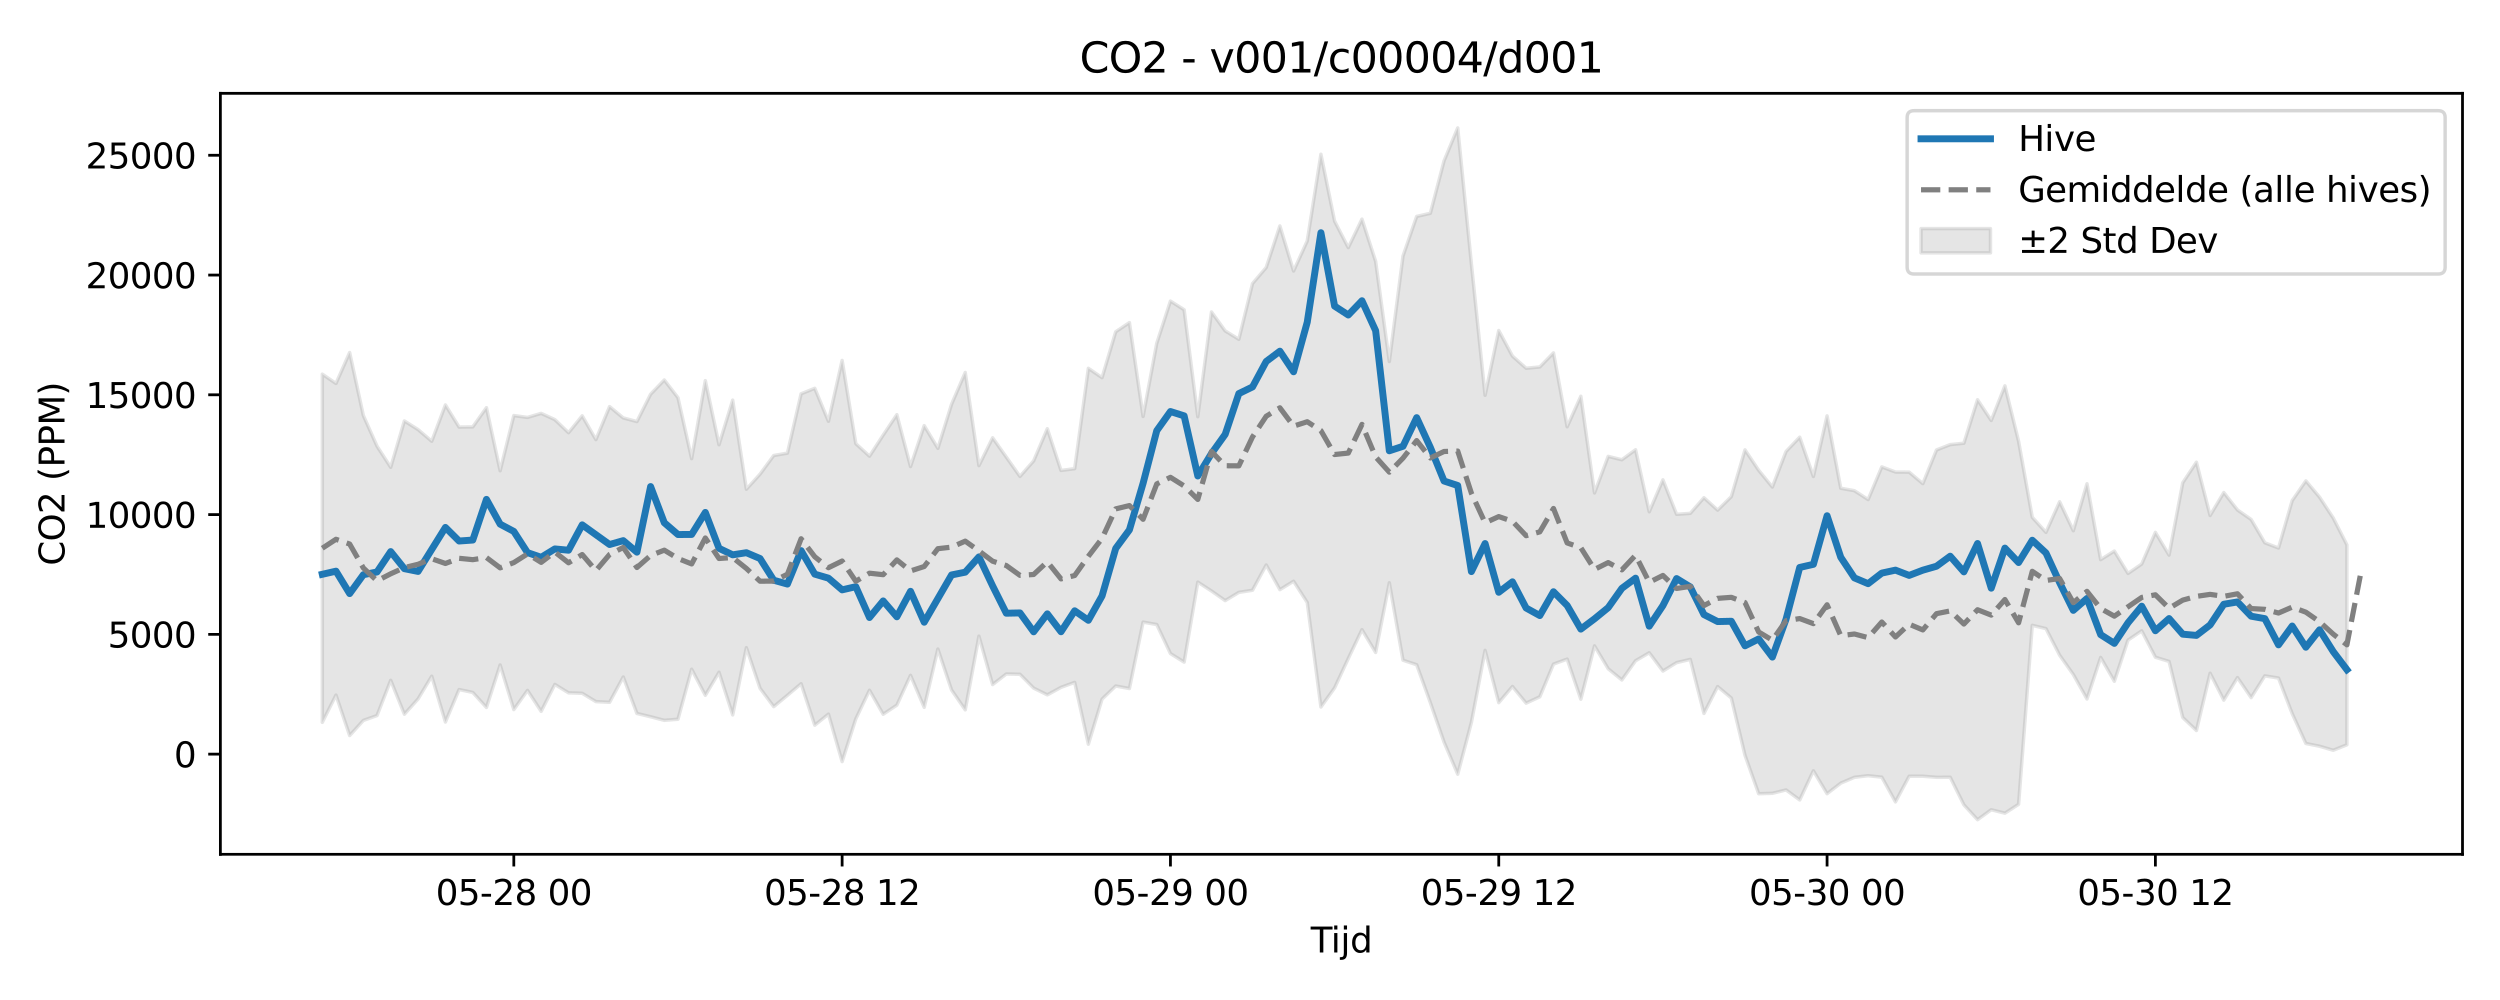 <?xml version="1.0" encoding="utf-8" standalone="no"?>
<!DOCTYPE svg PUBLIC "-//W3C//DTD SVG 1.1//EN"
  "http://www.w3.org/Graphics/SVG/1.1/DTD/svg11.dtd">
<svg xmlns:xlink="http://www.w3.org/1999/xlink" width="720pt" height="288pt" viewBox="0 0 720 288" xmlns="http://www.w3.org/2000/svg" version="1.1">
 <defs>
  <style type="text/css">*{stroke-linejoin: round; stroke-linecap: butt}</style>
 </defs>
 <g id="figure_1">
  <g id="patch_1">
   <path d="M 0 288 
L 720 288 
L 720 0 
L 0 0 
z
" style="fill: #ffffff"/>
  </g>
  <g id="axes_1">
   <g id="patch_2">
    <path d="M 63.47 246.04 
L 709.2 246.04 
L 709.2 26.88 
L 63.47 26.88 
z
" style="fill: #ffffff"/>
   </g>
   <g id="FillBetweenPolyCollection_1">
    <defs>
     <path id="m05fc5b71f2" d="M 92.821 -180.247 
L 92.821 -79.961 
L 96.761 -87.814 
L 100.701 -76.16 
L 104.641 -80.512 
L 108.58 -81.92 
L 112.52 -92.075 
L 116.46 -82.303 
L 120.4 -86.691 
L 124.34 -93.255 
L 128.279 -80.054 
L 132.219 -89.413 
L 136.159 -88.574 
L 140.099 -84.257 
L 144.039 -96.491 
L 147.978 -83.636 
L 151.918 -89.158 
L 155.858 -83.122 
L 159.798 -90.887 
L 163.737 -88.459 
L 167.677 -88.336 
L 171.617 -85.933 
L 175.557 -85.735 
L 179.497 -93.025 
L 183.436 -82.522 
L 187.376 -81.572 
L 191.316 -80.542 
L 195.256 -80.86 
L 199.195 -95.266 
L 203.135 -87.75 
L 207.075 -94.392 
L 211.015 -82.097 
L 214.955 -101.468 
L 218.894 -89.774 
L 222.834 -84.482 
L 226.774 -87.746 
L 230.714 -91.086 
L 234.653 -79.145 
L 238.593 -82.337 
L 242.533 -68.655 
L 246.473 -80.962 
L 250.413 -89.22 
L 254.352 -82.293 
L 258.292 -84.921 
L 262.232 -93.505 
L 266.172 -84.273 
L 270.111 -101.074 
L 274.051 -89.276 
L 277.991 -83.564 
L 281.931 -104.78 
L 285.871 -90.838 
L 289.81 -93.892 
L 293.75 -93.806 
L 297.69 -89.826 
L 301.63 -87.878 
L 305.57 -90.039 
L 309.509 -91.478 
L 313.449 -73.668 
L 317.389 -86.646 
L 321.329 -90.429 
L 325.268 -89.703 
L 329.208 -108.83 
L 333.148 -108.127 
L 337.088 -99.779 
L 341.028 -97.308 
L 344.967 -120.349 
L 348.907 -117.797 
L 352.847 -115.026 
L 356.787 -117.391 
L 360.726 -118.006 
L 364.666 -125.286 
L 368.606 -118.177 
L 372.546 -120.606 
L 376.486 -114.481 
L 380.425 -84.374 
L 384.365 -89.886 
L 388.305 -98.35 
L 392.245 -106.651 
L 396.184 -100.09 
L 400.124 -120.166 
L 404.064 -97.854 
L 408.004 -96.553 
L 411.944 -85.632 
L 415.883 -74.285 
L 419.823 -65.027 
L 423.763 -79.937 
L 427.703 -100.691 
L 431.642 -85.635 
L 435.582 -90.291 
L 439.522 -85.49 
L 443.462 -87.32 
L 447.402 -96.737 
L 451.341 -98.18 
L 455.281 -86.622 
L 459.221 -101.986 
L 463.161 -95.393 
L 467.1 -92.169 
L 471.04 -97.705 
L 474.98 -100.004 
L 478.92 -94.734 
L 482.86 -97.163 
L 486.799 -98.092 
L 490.739 -82.525 
L 494.679 -90.267 
L 498.619 -86.967 
L 502.559 -70.481 
L 506.498 -59.406 
L 510.438 -59.525 
L 514.378 -60.497 
L 518.318 -57.615 
L 522.257 -66.007 
L 526.197 -59.417 
L 530.137 -62.459 
L 534.077 -64.135 
L 538.017 -64.594 
L 541.956 -64.177 
L 545.896 -57.051 
L 549.836 -64.443 
L 553.776 -64.452 
L 557.715 -64.127 
L 561.655 -64.149 
L 565.595 -56.203 
L 569.535 -51.922 
L 573.475 -54.794 
L 577.414 -53.799 
L 581.354 -56.361 
L 585.294 -107.906 
L 589.234 -106.959 
L 593.173 -99.304 
L 597.113 -93.74 
L 601.053 -86.692 
L 604.993 -98.661 
L 608.933 -91.793 
L 612.872 -103.652 
L 616.812 -106.322 
L 620.752 -98.715 
L 624.692 -97.503 
L 628.631 -81.356 
L 632.571 -77.61 
L 636.511 -94.112 
L 640.451 -86.357 
L 644.391 -92.85 
L 648.33 -87.078 
L 652.27 -93.35 
L 656.21 -92.723 
L 660.15 -82.485 
L 664.09 -73.87 
L 668.029 -73.082 
L 671.969 -71.923 
L 675.909 -73.503 
L 675.909 -131.088 
L 675.909 -131.088 
L 671.969 -138.821 
L 668.029 -144.824 
L 664.09 -149.513 
L 660.15 -143.82 
L 656.21 -130.168 
L 652.27 -131.678 
L 648.33 -138.391 
L 644.391 -141.133 
L 640.451 -146.148 
L 636.511 -139.531 
L 632.571 -154.888 
L 628.631 -148.974 
L 624.692 -128.125 
L 620.752 -134.684 
L 616.812 -125.558 
L 612.872 -122.845 
L 608.933 -129.293 
L 604.993 -126.823 
L 601.053 -148.682 
L 597.113 -135.148 
L 593.173 -143.497 
L 589.234 -134.683 
L 585.294 -139.021 
L 581.354 -160.903 
L 577.414 -176.876 
L 573.475 -166.902 
L 569.535 -172.873 
L 565.595 -160.347 
L 561.655 -159.955 
L 557.715 -158.41 
L 553.776 -148.711 
L 549.836 -152.026 
L 545.896 -152.055 
L 541.956 -153.537 
L 538.017 -144.127 
L 534.077 -146.681 
L 530.137 -147.389 
L 526.197 -168.235 
L 522.257 -150.776 
L 518.318 -162.093 
L 514.378 -157.973 
L 510.438 -147.731 
L 506.498 -152.562 
L 502.559 -158.439 
L 498.619 -144.974 
L 494.679 -141.083 
L 490.739 -144.662 
L 486.799 -140.156 
L 482.86 -139.879 
L 478.92 -149.811 
L 474.98 -140.603 
L 471.04 -158.47 
L 467.1 -155.591 
L 463.161 -156.562 
L 459.221 -146.027 
L 455.281 -173.881 
L 451.341 -165.091 
L 447.402 -186.372 
L 443.462 -182.324 
L 439.522 -181.946 
L 435.582 -185.448 
L 431.642 -192.817 
L 427.703 -174.161 
L 423.763 -211.994 
L 419.823 -251.158 
L 415.883 -241.659 
L 411.944 -226.576 
L 408.004 -225.674 
L 404.064 -214.27 
L 400.124 -183.875 
L 396.184 -212.72 
L 392.245 -224.896 
L 388.305 -216.681 
L 384.365 -224.309 
L 380.425 -243.581 
L 376.486 -218.604 
L 372.546 -209.944 
L 368.606 -222.93 
L 364.666 -210.961 
L 360.726 -206.342 
L 356.787 -190.277 
L 352.847 -192.708 
L 348.907 -198.16 
L 344.967 -167.988 
L 341.028 -198.791 
L 337.088 -201.286 
L 333.148 -189.135 
L 329.208 -168.059 
L 325.268 -195.089 
L 321.329 -192.456 
L 317.389 -179.232 
L 313.449 -181.929 
L 309.509 -153.019 
L 305.57 -152.514 
L 301.63 -164.525 
L 297.69 -155.266 
L 293.75 -150.782 
L 289.81 -156.369 
L 285.871 -161.914 
L 281.931 -153.906 
L 277.991 -180.736 
L 274.051 -171.581 
L 270.111 -158.885 
L 266.172 -165.414 
L 262.232 -153.637 
L 258.292 -168.578 
L 254.352 -162.686 
L 250.413 -156.619 
L 246.473 -160.232 
L 242.533 -184.198 
L 238.593 -166.667 
L 234.653 -176.168 
L 230.714 -174.583 
L 226.774 -157.499 
L 222.834 -156.815 
L 218.894 -151.448 
L 214.955 -147.101 
L 211.015 -172.763 
L 207.075 -159.914 
L 203.135 -178.372 
L 199.195 -155.908 
L 195.256 -173.463 
L 191.316 -178.563 
L 187.376 -174.466 
L 183.436 -166.594 
L 179.497 -167.642 
L 175.557 -170.896 
L 171.617 -161.393 
L 167.677 -168.244 
L 163.737 -163.375 
L 159.798 -167.155 
L 155.858 -168.951 
L 151.918 -167.784 
L 147.978 -168.322 
L 144.039 -152.422 
L 140.099 -170.592 
L 136.159 -165.057 
L 132.219 -165.006 
L 128.279 -171.385 
L 124.34 -160.921 
L 120.4 -164.283 
L 116.46 -166.768 
L 112.52 -153.421 
L 108.58 -159.505 
L 104.641 -168.348 
L 100.701 -186.48 
L 96.761 -177.559 
L 92.821 -180.247 
z
" style="stroke: #808080; stroke-opacity: 0.2"/>
    </defs>
    <g clip-path="url(#p536aca2bc8)">
     <use xlink:href="#m05fc5b71f2" x="0" y="288" style="fill: #808080; fill-opacity: 0.2; stroke: #808080; stroke-opacity: 0.2"/>
    </g>
   </g>
   <g id="matplotlib.axis_1">
    <g id="xtick_1">
     <g id="line2d_1">
      <defs>
       <path id="mea1b33263c" d="M 0 0 
L 0 3.5 
" style="stroke: #000000; stroke-width: 0.8"/>
      </defs>
      <g>
       <use xlink:href="#mea1b33263c" x="147.978" y="246.04" style="stroke: #000000; stroke-width: 0.8"/>
      </g>
     </g>
     <g id="text_1">
      <!-- 05-28 00 -->
      <g transform="translate(125.498 260.638) scale(0.1 -0.1)">
       <defs>
        <path id="DejaVuSans-30" d="M 2034 4250 
Q 1547 4250 1301 3770 
Q 1056 3291 1056 2328 
Q 1056 1369 1301 889 
Q 1547 409 2034 409 
Q 2525 409 2770 889 
Q 3016 1369 3016 2328 
Q 3016 3291 2770 3770 
Q 2525 4250 2034 4250 
z
M 2034 4750 
Q 2819 4750 3233 4129 
Q 3647 3509 3647 2328 
Q 3647 1150 3233 529 
Q 2819 -91 2034 -91 
Q 1250 -91 836 529 
Q 422 1150 422 2328 
Q 422 3509 836 4129 
Q 1250 4750 2034 4750 
z
" transform="scale(0.016)"/>
        <path id="DejaVuSans-35" d="M 691 4666 
L 3169 4666 
L 3169 4134 
L 1269 4134 
L 1269 2991 
Q 1406 3038 1543 3061 
Q 1681 3084 1819 3084 
Q 2600 3084 3056 2656 
Q 3513 2228 3513 1497 
Q 3513 744 3044 326 
Q 2575 -91 1722 -91 
Q 1428 -91 1123 -41 
Q 819 9 494 109 
L 494 744 
Q 775 591 1075 516 
Q 1375 441 1709 441 
Q 2250 441 2565 725 
Q 2881 1009 2881 1497 
Q 2881 1984 2565 2268 
Q 2250 2553 1709 2553 
Q 1456 2553 1204 2497 
Q 953 2441 691 2322 
L 691 4666 
z
" transform="scale(0.016)"/>
        <path id="DejaVuSans-2d" d="M 313 2009 
L 1997 2009 
L 1997 1497 
L 313 1497 
L 313 2009 
z
" transform="scale(0.016)"/>
        <path id="DejaVuSans-32" d="M 1228 531 
L 3431 531 
L 3431 0 
L 469 0 
L 469 531 
Q 828 903 1448 1529 
Q 2069 2156 2228 2338 
Q 2531 2678 2651 2914 
Q 2772 3150 2772 3378 
Q 2772 3750 2511 3984 
Q 2250 4219 1831 4219 
Q 1534 4219 1204 4116 
Q 875 4013 500 3803 
L 500 4441 
Q 881 4594 1212 4672 
Q 1544 4750 1819 4750 
Q 2544 4750 2975 4387 
Q 3406 4025 3406 3419 
Q 3406 3131 3298 2873 
Q 3191 2616 2906 2266 
Q 2828 2175 2409 1742 
Q 1991 1309 1228 531 
z
" transform="scale(0.016)"/>
        <path id="DejaVuSans-38" d="M 2034 2216 
Q 1584 2216 1326 1975 
Q 1069 1734 1069 1313 
Q 1069 891 1326 650 
Q 1584 409 2034 409 
Q 2484 409 2743 651 
Q 3003 894 3003 1313 
Q 3003 1734 2745 1975 
Q 2488 2216 2034 2216 
z
M 1403 2484 
Q 997 2584 770 2862 
Q 544 3141 544 3541 
Q 544 4100 942 4425 
Q 1341 4750 2034 4750 
Q 2731 4750 3128 4425 
Q 3525 4100 3525 3541 
Q 3525 3141 3298 2862 
Q 3072 2584 2669 2484 
Q 3125 2378 3379 2068 
Q 3634 1759 3634 1313 
Q 3634 634 3220 271 
Q 2806 -91 2034 -91 
Q 1263 -91 848 271 
Q 434 634 434 1313 
Q 434 1759 690 2068 
Q 947 2378 1403 2484 
z
M 1172 3481 
Q 1172 3119 1398 2916 
Q 1625 2713 2034 2713 
Q 2441 2713 2670 2916 
Q 2900 3119 2900 3481 
Q 2900 3844 2670 4047 
Q 2441 4250 2034 4250 
Q 1625 4250 1398 4047 
Q 1172 3844 1172 3481 
z
" transform="scale(0.016)"/>
        <path id="DejaVuSans-20" transform="scale(0.016)"/>
       </defs>
       <use xlink:href="#DejaVuSans-30"/>
       <use xlink:href="#DejaVuSans-35" transform="translate(63.623 0)"/>
       <use xlink:href="#DejaVuSans-2d" transform="translate(127.246 0)"/>
       <use xlink:href="#DejaVuSans-32" transform="translate(163.33 0)"/>
       <use xlink:href="#DejaVuSans-38" transform="translate(226.953 0)"/>
       <use xlink:href="#DejaVuSans-20" transform="translate(290.576 0)"/>
       <use xlink:href="#DejaVuSans-30" transform="translate(322.363 0)"/>
       <use xlink:href="#DejaVuSans-30" transform="translate(385.986 0)"/>
      </g>
     </g>
    </g>
    <g id="xtick_2">
     <g id="line2d_2">
      <g>
       <use xlink:href="#mea1b33263c" x="242.533" y="246.04" style="stroke: #000000; stroke-width: 0.8"/>
      </g>
     </g>
     <g id="text_2">
      <!-- 05-28 12 -->
      <g transform="translate(220.053 260.638) scale(0.1 -0.1)">
       <defs>
        <path id="DejaVuSans-31" d="M 794 531 
L 1825 531 
L 1825 4091 
L 703 3866 
L 703 4441 
L 1819 4666 
L 2450 4666 
L 2450 531 
L 3481 531 
L 3481 0 
L 794 0 
L 794 531 
z
" transform="scale(0.016)"/>
       </defs>
       <use xlink:href="#DejaVuSans-30"/>
       <use xlink:href="#DejaVuSans-35" transform="translate(63.623 0)"/>
       <use xlink:href="#DejaVuSans-2d" transform="translate(127.246 0)"/>
       <use xlink:href="#DejaVuSans-32" transform="translate(163.33 0)"/>
       <use xlink:href="#DejaVuSans-38" transform="translate(226.953 0)"/>
       <use xlink:href="#DejaVuSans-20" transform="translate(290.576 0)"/>
       <use xlink:href="#DejaVuSans-31" transform="translate(322.363 0)"/>
       <use xlink:href="#DejaVuSans-32" transform="translate(385.986 0)"/>
      </g>
     </g>
    </g>
    <g id="xtick_3">
     <g id="line2d_3">
      <g>
       <use xlink:href="#mea1b33263c" x="337.088" y="246.04" style="stroke: #000000; stroke-width: 0.8"/>
      </g>
     </g>
     <g id="text_3">
      <!-- 05-29 00 -->
      <g transform="translate(314.607 260.638) scale(0.1 -0.1)">
       <defs>
        <path id="DejaVuSans-39" d="M 703 97 
L 703 672 
Q 941 559 1184 500 
Q 1428 441 1663 441 
Q 2288 441 2617 861 
Q 2947 1281 2994 2138 
Q 2813 1869 2534 1725 
Q 2256 1581 1919 1581 
Q 1219 1581 811 2004 
Q 403 2428 403 3163 
Q 403 3881 828 4315 
Q 1253 4750 1959 4750 
Q 2769 4750 3195 4129 
Q 3622 3509 3622 2328 
Q 3622 1225 3098 567 
Q 2575 -91 1691 -91 
Q 1453 -91 1209 -44 
Q 966 3 703 97 
z
M 1959 2075 
Q 2384 2075 2632 2365 
Q 2881 2656 2881 3163 
Q 2881 3666 2632 3958 
Q 2384 4250 1959 4250 
Q 1534 4250 1286 3958 
Q 1038 3666 1038 3163 
Q 1038 2656 1286 2365 
Q 1534 2075 1959 2075 
z
" transform="scale(0.016)"/>
       </defs>
       <use xlink:href="#DejaVuSans-30"/>
       <use xlink:href="#DejaVuSans-35" transform="translate(63.623 0)"/>
       <use xlink:href="#DejaVuSans-2d" transform="translate(127.246 0)"/>
       <use xlink:href="#DejaVuSans-32" transform="translate(163.33 0)"/>
       <use xlink:href="#DejaVuSans-39" transform="translate(226.953 0)"/>
       <use xlink:href="#DejaVuSans-20" transform="translate(290.576 0)"/>
       <use xlink:href="#DejaVuSans-30" transform="translate(322.363 0)"/>
       <use xlink:href="#DejaVuSans-30" transform="translate(385.986 0)"/>
      </g>
     </g>
    </g>
    <g id="xtick_4">
     <g id="line2d_4">
      <g>
       <use xlink:href="#mea1b33263c" x="431.642" y="246.04" style="stroke: #000000; stroke-width: 0.8"/>
      </g>
     </g>
     <g id="text_4">
      <!-- 05-29 12 -->
      <g transform="translate(409.162 260.638) scale(0.1 -0.1)">
       <use xlink:href="#DejaVuSans-30"/>
       <use xlink:href="#DejaVuSans-35" transform="translate(63.623 0)"/>
       <use xlink:href="#DejaVuSans-2d" transform="translate(127.246 0)"/>
       <use xlink:href="#DejaVuSans-32" transform="translate(163.33 0)"/>
       <use xlink:href="#DejaVuSans-39" transform="translate(226.953 0)"/>
       <use xlink:href="#DejaVuSans-20" transform="translate(290.576 0)"/>
       <use xlink:href="#DejaVuSans-31" transform="translate(322.363 0)"/>
       <use xlink:href="#DejaVuSans-32" transform="translate(385.986 0)"/>
      </g>
     </g>
    </g>
    <g id="xtick_5">
     <g id="line2d_5">
      <g>
       <use xlink:href="#mea1b33263c" x="526.197" y="246.04" style="stroke: #000000; stroke-width: 0.8"/>
      </g>
     </g>
     <g id="text_5">
      <!-- 05-30 00 -->
      <g transform="translate(503.717 260.638) scale(0.1 -0.1)">
       <defs>
        <path id="DejaVuSans-33" d="M 2597 2516 
Q 3050 2419 3304 2112 
Q 3559 1806 3559 1356 
Q 3559 666 3084 287 
Q 2609 -91 1734 -91 
Q 1441 -91 1130 -33 
Q 819 25 488 141 
L 488 750 
Q 750 597 1062 519 
Q 1375 441 1716 441 
Q 2309 441 2620 675 
Q 2931 909 2931 1356 
Q 2931 1769 2642 2001 
Q 2353 2234 1838 2234 
L 1294 2234 
L 1294 2753 
L 1863 2753 
Q 2328 2753 2575 2939 
Q 2822 3125 2822 3475 
Q 2822 3834 2567 4026 
Q 2313 4219 1838 4219 
Q 1578 4219 1281 4162 
Q 984 4106 628 3988 
L 628 4550 
Q 988 4650 1302 4700 
Q 1616 4750 1894 4750 
Q 2613 4750 3031 4423 
Q 3450 4097 3450 3541 
Q 3450 3153 3228 2886 
Q 3006 2619 2597 2516 
z
" transform="scale(0.016)"/>
       </defs>
       <use xlink:href="#DejaVuSans-30"/>
       <use xlink:href="#DejaVuSans-35" transform="translate(63.623 0)"/>
       <use xlink:href="#DejaVuSans-2d" transform="translate(127.246 0)"/>
       <use xlink:href="#DejaVuSans-33" transform="translate(163.33 0)"/>
       <use xlink:href="#DejaVuSans-30" transform="translate(226.953 0)"/>
       <use xlink:href="#DejaVuSans-20" transform="translate(290.576 0)"/>
       <use xlink:href="#DejaVuSans-30" transform="translate(322.363 0)"/>
       <use xlink:href="#DejaVuSans-30" transform="translate(385.986 0)"/>
      </g>
     </g>
    </g>
    <g id="xtick_6">
     <g id="line2d_6">
      <g>
       <use xlink:href="#mea1b33263c" x="620.752" y="246.04" style="stroke: #000000; stroke-width: 0.8"/>
      </g>
     </g>
     <g id="text_6">
      <!-- 05-30 12 -->
      <g transform="translate(598.271 260.638) scale(0.1 -0.1)">
       <use xlink:href="#DejaVuSans-30"/>
       <use xlink:href="#DejaVuSans-35" transform="translate(63.623 0)"/>
       <use xlink:href="#DejaVuSans-2d" transform="translate(127.246 0)"/>
       <use xlink:href="#DejaVuSans-33" transform="translate(163.33 0)"/>
       <use xlink:href="#DejaVuSans-30" transform="translate(226.953 0)"/>
       <use xlink:href="#DejaVuSans-20" transform="translate(290.576 0)"/>
       <use xlink:href="#DejaVuSans-31" transform="translate(322.363 0)"/>
       <use xlink:href="#DejaVuSans-32" transform="translate(385.986 0)"/>
      </g>
     </g>
    </g>
    <g id="text_7">
     <!-- Tijd -->
     <g transform="translate(377.485 274.317) scale(0.1 -0.1)">
      <defs>
       <path id="DejaVuSans-54" d="M -19 4666 
L 3928 4666 
L 3928 4134 
L 2272 4134 
L 2272 0 
L 1638 0 
L 1638 4134 
L -19 4134 
L -19 4666 
z
" transform="scale(0.016)"/>
       <path id="DejaVuSans-69" d="M 603 3500 
L 1178 3500 
L 1178 0 
L 603 0 
L 603 3500 
z
M 603 4863 
L 1178 4863 
L 1178 4134 
L 603 4134 
L 603 4863 
z
" transform="scale(0.016)"/>
       <path id="DejaVuSans-6a" d="M 603 3500 
L 1178 3500 
L 1178 -63 
Q 1178 -731 923 -1031 
Q 669 -1331 103 -1331 
L -116 -1331 
L -116 -844 
L 38 -844 
Q 366 -844 484 -692 
Q 603 -541 603 -63 
L 603 3500 
z
M 603 4863 
L 1178 4863 
L 1178 4134 
L 603 4134 
L 603 4863 
z
" transform="scale(0.016)"/>
       <path id="DejaVuSans-64" d="M 2906 2969 
L 2906 4863 
L 3481 4863 
L 3481 0 
L 2906 0 
L 2906 525 
Q 2725 213 2448 61 
Q 2172 -91 1784 -91 
Q 1150 -91 751 415 
Q 353 922 353 1747 
Q 353 2572 751 3078 
Q 1150 3584 1784 3584 
Q 2172 3584 2448 3432 
Q 2725 3281 2906 2969 
z
M 947 1747 
Q 947 1113 1208 752 
Q 1469 391 1925 391 
Q 2381 391 2643 752 
Q 2906 1113 2906 1747 
Q 2906 2381 2643 2742 
Q 2381 3103 1925 3103 
Q 1469 3103 1208 2742 
Q 947 2381 947 1747 
z
" transform="scale(0.016)"/>
      </defs>
      <use xlink:href="#DejaVuSans-54"/>
      <use xlink:href="#DejaVuSans-69" transform="translate(57.959 0)"/>
      <use xlink:href="#DejaVuSans-6a" transform="translate(85.742 0)"/>
      <use xlink:href="#DejaVuSans-64" transform="translate(113.525 0)"/>
     </g>
    </g>
   </g>
   <g id="matplotlib.axis_2">
    <g id="ytick_1">
     <g id="line2d_7">
      <defs>
       <path id="me421f80848" d="M 0 0 
L -3.5 0 
" style="stroke: #000000; stroke-width: 0.8"/>
      </defs>
      <g>
       <use xlink:href="#me421f80848" x="63.47" y="217.188" style="stroke: #000000; stroke-width: 0.8"/>
      </g>
     </g>
     <g id="text_8">
      <!-- 0 -->
      <g transform="translate(50.108 220.987) scale(0.1 -0.1)">
       <use xlink:href="#DejaVuSans-30"/>
      </g>
     </g>
    </g>
    <g id="ytick_2">
     <g id="line2d_8">
      <g>
       <use xlink:href="#me421f80848" x="63.47" y="182.695" style="stroke: #000000; stroke-width: 0.8"/>
      </g>
     </g>
     <g id="text_9">
      <!-- 5000 -->
      <g transform="translate(31.02 186.494) scale(0.1 -0.1)">
       <use xlink:href="#DejaVuSans-35"/>
       <use xlink:href="#DejaVuSans-30" transform="translate(63.623 0)"/>
       <use xlink:href="#DejaVuSans-30" transform="translate(127.246 0)"/>
       <use xlink:href="#DejaVuSans-30" transform="translate(190.869 0)"/>
      </g>
     </g>
    </g>
    <g id="ytick_3">
     <g id="line2d_9">
      <g>
       <use xlink:href="#me421f80848" x="63.47" y="148.202" style="stroke: #000000; stroke-width: 0.8"/>
      </g>
     </g>
     <g id="text_10">
      <!-- 10000 -->
      <g transform="translate(24.657 152.001) scale(0.1 -0.1)">
       <use xlink:href="#DejaVuSans-31"/>
       <use xlink:href="#DejaVuSans-30" transform="translate(63.623 0)"/>
       <use xlink:href="#DejaVuSans-30" transform="translate(127.246 0)"/>
       <use xlink:href="#DejaVuSans-30" transform="translate(190.869 0)"/>
       <use xlink:href="#DejaVuSans-30" transform="translate(254.492 0)"/>
      </g>
     </g>
    </g>
    <g id="ytick_4">
     <g id="line2d_10">
      <g>
       <use xlink:href="#me421f80848" x="63.47" y="113.708" style="stroke: #000000; stroke-width: 0.8"/>
      </g>
     </g>
     <g id="text_11">
      <!-- 15000 -->
      <g transform="translate(24.657 117.508) scale(0.1 -0.1)">
       <use xlink:href="#DejaVuSans-31"/>
       <use xlink:href="#DejaVuSans-35" transform="translate(63.623 0)"/>
       <use xlink:href="#DejaVuSans-30" transform="translate(127.246 0)"/>
       <use xlink:href="#DejaVuSans-30" transform="translate(190.869 0)"/>
       <use xlink:href="#DejaVuSans-30" transform="translate(254.492 0)"/>
      </g>
     </g>
    </g>
    <g id="ytick_5">
     <g id="line2d_11">
      <g>
       <use xlink:href="#me421f80848" x="63.47" y="79.215" style="stroke: #000000; stroke-width: 0.8"/>
      </g>
     </g>
     <g id="text_12">
      <!-- 20000 -->
      <g transform="translate(24.657 83.014) scale(0.1 -0.1)">
       <use xlink:href="#DejaVuSans-32"/>
       <use xlink:href="#DejaVuSans-30" transform="translate(63.623 0)"/>
       <use xlink:href="#DejaVuSans-30" transform="translate(127.246 0)"/>
       <use xlink:href="#DejaVuSans-30" transform="translate(190.869 0)"/>
       <use xlink:href="#DejaVuSans-30" transform="translate(254.492 0)"/>
      </g>
     </g>
    </g>
    <g id="ytick_6">
     <g id="line2d_12">
      <g>
       <use xlink:href="#me421f80848" x="63.47" y="44.722" style="stroke: #000000; stroke-width: 0.8"/>
      </g>
     </g>
     <g id="text_13">
      <!-- 25000 -->
      <g transform="translate(24.657 48.521) scale(0.1 -0.1)">
       <use xlink:href="#DejaVuSans-32"/>
       <use xlink:href="#DejaVuSans-35" transform="translate(63.623 0)"/>
       <use xlink:href="#DejaVuSans-30" transform="translate(127.246 0)"/>
       <use xlink:href="#DejaVuSans-30" transform="translate(190.869 0)"/>
       <use xlink:href="#DejaVuSans-30" transform="translate(254.492 0)"/>
      </g>
     </g>
    </g>
    <g id="text_14">
     <!-- CO2 (PPM) -->
     <g transform="translate(18.578 162.903) rotate(-90) scale(0.1 -0.1)">
      <defs>
       <path id="DejaVuSans-43" d="M 4122 4306 
L 4122 3641 
Q 3803 3938 3442 4084 
Q 3081 4231 2675 4231 
Q 1875 4231 1450 3742 
Q 1025 3253 1025 2328 
Q 1025 1406 1450 917 
Q 1875 428 2675 428 
Q 3081 428 3442 575 
Q 3803 722 4122 1019 
L 4122 359 
Q 3791 134 3420 21 
Q 3050 -91 2638 -91 
Q 1578 -91 968 557 
Q 359 1206 359 2328 
Q 359 3453 968 4101 
Q 1578 4750 2638 4750 
Q 3056 4750 3426 4639 
Q 3797 4528 4122 4306 
z
" transform="scale(0.016)"/>
       <path id="DejaVuSans-4f" d="M 2522 4238 
Q 1834 4238 1429 3725 
Q 1025 3213 1025 2328 
Q 1025 1447 1429 934 
Q 1834 422 2522 422 
Q 3209 422 3611 934 
Q 4013 1447 4013 2328 
Q 4013 3213 3611 3725 
Q 3209 4238 2522 4238 
z
M 2522 4750 
Q 3503 4750 4090 4092 
Q 4678 3434 4678 2328 
Q 4678 1225 4090 567 
Q 3503 -91 2522 -91 
Q 1538 -91 948 565 
Q 359 1222 359 2328 
Q 359 3434 948 4092 
Q 1538 4750 2522 4750 
z
" transform="scale(0.016)"/>
       <path id="DejaVuSans-28" d="M 1984 4856 
Q 1566 4138 1362 3434 
Q 1159 2731 1159 2009 
Q 1159 1288 1364 580 
Q 1569 -128 1984 -844 
L 1484 -844 
Q 1016 -109 783 600 
Q 550 1309 550 2009 
Q 550 2706 781 3412 
Q 1013 4119 1484 4856 
L 1984 4856 
z
" transform="scale(0.016)"/>
       <path id="DejaVuSans-50" d="M 1259 4147 
L 1259 2394 
L 2053 2394 
Q 2494 2394 2734 2622 
Q 2975 2850 2975 3272 
Q 2975 3691 2734 3919 
Q 2494 4147 2053 4147 
L 1259 4147 
z
M 628 4666 
L 2053 4666 
Q 2838 4666 3239 4311 
Q 3641 3956 3641 3272 
Q 3641 2581 3239 2228 
Q 2838 1875 2053 1875 
L 1259 1875 
L 1259 0 
L 628 0 
L 628 4666 
z
" transform="scale(0.016)"/>
       <path id="DejaVuSans-4d" d="M 628 4666 
L 1569 4666 
L 2759 1491 
L 3956 4666 
L 4897 4666 
L 4897 0 
L 4281 0 
L 4281 4097 
L 3078 897 
L 2444 897 
L 1241 4097 
L 1241 0 
L 628 0 
L 628 4666 
z
" transform="scale(0.016)"/>
       <path id="DejaVuSans-29" d="M 513 4856 
L 1013 4856 
Q 1481 4119 1714 3412 
Q 1947 2706 1947 2009 
Q 1947 1309 1714 600 
Q 1481 -109 1013 -844 
L 513 -844 
Q 928 -128 1133 580 
Q 1338 1288 1338 2009 
Q 1338 2731 1133 3434 
Q 928 4138 513 4856 
z
" transform="scale(0.016)"/>
      </defs>
      <use xlink:href="#DejaVuSans-43"/>
      <use xlink:href="#DejaVuSans-4f" transform="translate(69.824 0)"/>
      <use xlink:href="#DejaVuSans-32" transform="translate(148.535 0)"/>
      <use xlink:href="#DejaVuSans-20" transform="translate(212.158 0)"/>
      <use xlink:href="#DejaVuSans-28" transform="translate(243.945 0)"/>
      <use xlink:href="#DejaVuSans-50" transform="translate(282.959 0)"/>
      <use xlink:href="#DejaVuSans-50" transform="translate(343.262 0)"/>
      <use xlink:href="#DejaVuSans-4d" transform="translate(403.564 0)"/>
      <use xlink:href="#DejaVuSans-29" transform="translate(489.844 0)"/>
     </g>
    </g>
   </g>
   <g id="line2d_13">
    <path d="M 92.821 165.4 
L 96.761 164.498 
L 100.701 170.953 
L 104.641 165.517 
L 108.58 164.728 
L 112.52 158.86 
L 116.46 163.776 
L 120.4 164.572 
L 128.279 151.902 
L 132.219 155.815 
L 136.159 155.533 
L 140.099 143.828 
L 144.039 150.952 
L 147.978 153.047 
L 151.918 159.152 
L 155.858 160.504 
L 159.798 158.09 
L 163.737 158.462 
L 167.677 151.159 
L 175.557 156.82 
L 179.497 155.705 
L 183.436 159.021 
L 187.376 140.132 
L 191.316 150.547 
L 195.256 153.946 
L 199.195 153.916 
L 203.135 147.583 
L 207.075 157.917 
L 211.015 159.791 
L 214.955 159.18 
L 218.894 160.858 
L 222.834 167.108 
L 226.774 168.211 
L 230.714 158.581 
L 234.653 165.352 
L 238.593 166.508 
L 242.533 169.879 
L 246.473 168.969 
L 250.413 177.843 
L 254.352 173.071 
L 258.292 177.634 
L 262.232 170.303 
L 266.172 179.197 
L 274.051 165.584 
L 277.991 164.788 
L 281.931 160.394 
L 285.871 168.734 
L 289.81 176.606 
L 293.75 176.523 
L 297.69 181.961 
L 301.63 176.792 
L 305.57 181.941 
L 309.509 175.913 
L 313.449 178.645 
L 317.389 171.632 
L 321.329 157.938 
L 325.268 152.61 
L 329.208 139.19 
L 333.148 124.031 
L 337.088 118.519 
L 341.028 119.768 
L 344.967 137.081 
L 348.907 130.61 
L 352.847 125.105 
L 356.787 113.35 
L 360.726 111.432 
L 364.666 104.099 
L 368.606 101.144 
L 372.546 107.07 
L 376.486 92.796 
L 380.425 67.025 
L 384.365 88.163 
L 388.305 90.722 
L 392.245 86.617 
L 396.184 95.236 
L 400.124 129.83 
L 404.064 128.529 
L 408.004 120.29 
L 411.944 128.862 
L 415.883 138.53 
L 419.823 139.83 
L 423.763 164.616 
L 427.703 156.545 
L 431.642 170.572 
L 435.582 167.566 
L 439.522 175.106 
L 443.462 177.283 
L 447.402 170.424 
L 451.341 174.382 
L 455.281 181.182 
L 459.221 178.218 
L 463.161 175.003 
L 467.1 169.443 
L 471.04 166.515 
L 474.98 180.339 
L 478.92 174.403 
L 482.86 166.628 
L 486.799 169.035 
L 490.739 177.003 
L 494.679 179.011 
L 498.619 178.921 
L 502.559 185.992 
L 506.498 184.017 
L 510.438 189.242 
L 514.378 178.346 
L 518.318 163.427 
L 522.257 162.525 
L 526.197 148.537 
L 530.137 160.493 
L 534.077 166.432 
L 538.017 168.095 
L 541.956 165.053 
L 545.896 164.2 
L 549.836 165.717 
L 553.776 164.211 
L 557.715 163.075 
L 561.655 160.189 
L 565.595 164.696 
L 569.535 156.531 
L 573.475 169.394 
L 577.414 157.857 
L 581.354 162.008 
L 585.294 155.592 
L 589.234 159.242 
L 593.173 167.791 
L 597.113 175.782 
L 601.053 172.363 
L 604.993 182.78 
L 608.933 185.29 
L 612.872 179.356 
L 616.812 174.587 
L 620.752 181.653 
L 624.692 178.146 
L 628.631 182.647 
L 632.571 182.996 
L 636.511 179.977 
L 640.451 174.023 
L 644.391 173.359 
L 648.33 177.466 
L 652.27 178.169 
L 656.21 185.714 
L 660.15 180.296 
L 664.09 186.399 
L 668.029 181.389 
L 671.969 187.662 
L 675.909 192.87 
L 675.909 192.87 
" clip-path="url(#p536aca2bc8)" style="fill: none; stroke: #1f77b4; stroke-width: 2; stroke-linecap: square"/>
   </g>
   <g id="line2d_14">
    <path d="M 92.821 157.896 
L 96.761 155.314 
L 100.701 156.68 
L 104.641 163.57 
L 108.58 167.287 
L 112.52 165.252 
L 116.46 163.464 
L 120.4 162.513 
L 124.34 160.912 
L 128.279 162.28 
L 132.219 160.79 
L 136.159 161.185 
L 140.099 160.575 
L 144.039 163.543 
L 147.978 162.021 
L 151.918 159.529 
L 155.858 161.963 
L 159.798 158.979 
L 163.737 162.083 
L 167.677 159.71 
L 171.617 164.337 
L 175.557 159.685 
L 179.497 157.666 
L 183.436 163.442 
L 187.376 159.981 
L 191.316 158.447 
L 195.256 160.839 
L 199.195 162.413 
L 203.135 154.939 
L 207.075 160.847 
L 211.015 160.57 
L 214.955 163.715 
L 218.894 167.389 
L 222.834 167.352 
L 226.774 165.377 
L 230.714 155.165 
L 234.653 160.344 
L 238.593 163.498 
L 242.533 161.573 
L 246.473 167.403 
L 250.413 165.08 
L 254.352 165.511 
L 258.292 161.25 
L 262.232 164.429 
L 266.172 163.156 
L 270.111 158.02 
L 274.051 157.572 
L 277.991 155.85 
L 281.931 158.657 
L 285.871 161.624 
L 289.81 162.87 
L 293.75 165.706 
L 297.69 165.454 
L 301.63 161.798 
L 305.57 166.723 
L 309.509 165.751 
L 313.449 160.202 
L 317.389 155.061 
L 321.329 146.557 
L 325.268 145.604 
L 329.208 149.556 
L 333.148 139.369 
L 337.088 137.468 
L 341.028 139.95 
L 344.967 143.831 
L 348.907 130.021 
L 352.847 134.133 
L 356.787 134.166 
L 360.726 125.826 
L 364.666 119.877 
L 368.606 117.446 
L 372.546 122.725 
L 376.486 121.458 
L 380.425 124.022 
L 384.365 130.902 
L 388.305 130.485 
L 392.245 122.226 
L 396.184 131.595 
L 400.124 135.98 
L 404.064 131.938 
L 408.004 126.886 
L 411.944 131.896 
L 415.883 130.028 
L 419.823 129.908 
L 423.763 142.035 
L 427.703 150.574 
L 431.642 148.774 
L 435.582 150.13 
L 439.522 154.282 
L 443.462 153.178 
L 447.402 146.445 
L 451.341 156.364 
L 455.281 157.748 
L 459.221 163.994 
L 463.161 162.023 
L 467.1 164.12 
L 471.04 159.912 
L 474.98 167.697 
L 478.92 165.727 
L 482.86 169.479 
L 486.799 168.876 
L 490.739 174.406 
L 494.679 172.325 
L 498.619 172.03 
L 502.559 173.54 
L 506.498 182.016 
L 510.438 184.372 
L 514.378 178.765 
L 518.318 178.146 
L 522.257 179.608 
L 526.197 174.174 
L 530.137 183.076 
L 534.077 182.592 
L 538.017 183.639 
L 541.956 179.143 
L 545.896 183.447 
L 549.836 179.766 
L 553.776 181.419 
L 557.715 176.732 
L 561.655 175.948 
L 565.595 179.725 
L 569.535 175.602 
L 573.475 177.152 
L 577.414 172.662 
L 581.354 179.368 
L 585.294 164.536 
L 589.234 167.179 
L 593.173 166.6 
L 597.113 173.556 
L 601.053 170.313 
L 604.993 175.258 
L 608.933 177.457 
L 616.812 172.06 
L 620.752 171.301 
L 624.692 175.186 
L 628.631 172.835 
L 632.571 171.751 
L 636.511 171.179 
L 640.451 171.747 
L 644.391 171.009 
L 648.33 175.265 
L 652.27 175.486 
L 656.21 176.554 
L 660.15 174.847 
L 664.09 176.309 
L 668.029 179.047 
L 671.969 182.628 
L 675.909 185.705 
L 679.849 165.345 
L 679.849 165.345 
" clip-path="url(#p536aca2bc8)" style="fill: none; stroke-dasharray: 5.55,2.4; stroke-dashoffset: 0; stroke: #808080; stroke-width: 1.5"/>
   </g>
   <g id="patch_3">
    <path d="M 63.47 246.04 
L 63.47 26.88 
" style="fill: none; stroke: #000000; stroke-width: 0.8; stroke-linejoin: miter; stroke-linecap: square"/>
   </g>
   <g id="patch_4">
    <path d="M 709.2 246.04 
L 709.2 26.88 
" style="fill: none; stroke: #000000; stroke-width: 0.8; stroke-linejoin: miter; stroke-linecap: square"/>
   </g>
   <g id="patch_5">
    <path d="M 63.47 246.04 
L 709.2 246.04 
" style="fill: none; stroke: #000000; stroke-width: 0.8; stroke-linejoin: miter; stroke-linecap: square"/>
   </g>
   <g id="patch_6">
    <path d="M 63.47 26.88 
L 709.2 26.88 
" style="fill: none; stroke: #000000; stroke-width: 0.8; stroke-linejoin: miter; stroke-linecap: square"/>
   </g>
   <g id="text_15">
    <!-- CO2 - v001/c00004/d001 -->
    <g transform="translate(310.932 20.88) scale(0.12 -0.12)">
     <defs>
      <path id="DejaVuSans-76" d="M 191 3500 
L 800 3500 
L 1894 563 
L 2988 3500 
L 3597 3500 
L 2284 0 
L 1503 0 
L 191 3500 
z
" transform="scale(0.016)"/>
      <path id="DejaVuSans-2f" d="M 1625 4666 
L 2156 4666 
L 531 -594 
L 0 -594 
L 1625 4666 
z
" transform="scale(0.016)"/>
      <path id="DejaVuSans-63" d="M 3122 3366 
L 3122 2828 
Q 2878 2963 2633 3030 
Q 2388 3097 2138 3097 
Q 1578 3097 1268 2742 
Q 959 2388 959 1747 
Q 959 1106 1268 751 
Q 1578 397 2138 397 
Q 2388 397 2633 464 
Q 2878 531 3122 666 
L 3122 134 
Q 2881 22 2623 -34 
Q 2366 -91 2075 -91 
Q 1284 -91 818 406 
Q 353 903 353 1747 
Q 353 2603 823 3093 
Q 1294 3584 2113 3584 
Q 2378 3584 2631 3529 
Q 2884 3475 3122 3366 
z
" transform="scale(0.016)"/>
      <path id="DejaVuSans-34" d="M 2419 4116 
L 825 1625 
L 2419 1625 
L 2419 4116 
z
M 2253 4666 
L 3047 4666 
L 3047 1625 
L 3713 1625 
L 3713 1100 
L 3047 1100 
L 3047 0 
L 2419 0 
L 2419 1100 
L 313 1100 
L 313 1709 
L 2253 4666 
z
" transform="scale(0.016)"/>
     </defs>
     <use xlink:href="#DejaVuSans-43"/>
     <use xlink:href="#DejaVuSans-4f" transform="translate(69.824 0)"/>
     <use xlink:href="#DejaVuSans-32" transform="translate(148.535 0)"/>
     <use xlink:href="#DejaVuSans-20" transform="translate(212.158 0)"/>
     <use xlink:href="#DejaVuSans-2d" transform="translate(243.945 0)"/>
     <use xlink:href="#DejaVuSans-20" transform="translate(280.029 0)"/>
     <use xlink:href="#DejaVuSans-76" transform="translate(311.816 0)"/>
     <use xlink:href="#DejaVuSans-30" transform="translate(370.996 0)"/>
     <use xlink:href="#DejaVuSans-30" transform="translate(434.619 0)"/>
     <use xlink:href="#DejaVuSans-31" transform="translate(498.242 0)"/>
     <use xlink:href="#DejaVuSans-2f" transform="translate(561.865 0)"/>
     <use xlink:href="#DejaVuSans-63" transform="translate(595.557 0)"/>
     <use xlink:href="#DejaVuSans-30" transform="translate(650.537 0)"/>
     <use xlink:href="#DejaVuSans-30" transform="translate(714.16 0)"/>
     <use xlink:href="#DejaVuSans-30" transform="translate(777.783 0)"/>
     <use xlink:href="#DejaVuSans-30" transform="translate(841.406 0)"/>
     <use xlink:href="#DejaVuSans-34" transform="translate(905.029 0)"/>
     <use xlink:href="#DejaVuSans-2f" transform="translate(968.652 0)"/>
     <use xlink:href="#DejaVuSans-64" transform="translate(1002.344 0)"/>
     <use xlink:href="#DejaVuSans-30" transform="translate(1065.82 0)"/>
     <use xlink:href="#DejaVuSans-30" transform="translate(1129.443 0)"/>
     <use xlink:href="#DejaVuSans-31" transform="translate(1193.066 0)"/>
    </g>
   </g>
   <g id="legend_1">
    <g id="patch_7">
     <path d="M 551.256 78.914 
L 702.2 78.914 
Q 704.2 78.914 704.2 76.914 
L 704.2 33.88 
Q 704.2 31.88 702.2 31.88 
L 551.256 31.88 
Q 549.256 31.88 549.256 33.88 
L 549.256 76.914 
Q 549.256 78.914 551.256 78.914 
z
" style="fill: #ffffff; opacity: 0.8; stroke: #cccccc; stroke-linejoin: miter"/>
    </g>
    <g id="line2d_15">
     <path d="M 553.256 39.978 
L 563.256 39.978 
L 573.256 39.978 
" style="fill: none; stroke: #1f77b4; stroke-width: 2; stroke-linecap: square"/>
    </g>
    <g id="text_16">
     <!-- Hive -->
     <g transform="translate(581.256 43.478) scale(0.1 -0.1)">
      <defs>
       <path id="DejaVuSans-48" d="M 628 4666 
L 1259 4666 
L 1259 2753 
L 3553 2753 
L 3553 4666 
L 4184 4666 
L 4184 0 
L 3553 0 
L 3553 2222 
L 1259 2222 
L 1259 0 
L 628 0 
L 628 4666 
z
" transform="scale(0.016)"/>
       <path id="DejaVuSans-65" d="M 3597 1894 
L 3597 1613 
L 953 1613 
Q 991 1019 1311 708 
Q 1631 397 2203 397 
Q 2534 397 2845 478 
Q 3156 559 3463 722 
L 3463 178 
Q 3153 47 2828 -22 
Q 2503 -91 2169 -91 
Q 1331 -91 842 396 
Q 353 884 353 1716 
Q 353 2575 817 3079 
Q 1281 3584 2069 3584 
Q 2775 3584 3186 3129 
Q 3597 2675 3597 1894 
z
M 3022 2063 
Q 3016 2534 2758 2815 
Q 2500 3097 2075 3097 
Q 1594 3097 1305 2825 
Q 1016 2553 972 2059 
L 3022 2063 
z
" transform="scale(0.016)"/>
      </defs>
      <use xlink:href="#DejaVuSans-48"/>
      <use xlink:href="#DejaVuSans-69" transform="translate(75.195 0)"/>
      <use xlink:href="#DejaVuSans-76" transform="translate(102.979 0)"/>
      <use xlink:href="#DejaVuSans-65" transform="translate(162.158 0)"/>
     </g>
    </g>
    <g id="line2d_16">
     <path d="M 553.256 54.657 
L 563.256 54.657 
L 573.256 54.657 
" style="fill: none; stroke-dasharray: 5.55,2.4; stroke-dashoffset: 0; stroke: #808080; stroke-width: 1.5"/>
    </g>
    <g id="text_17">
     <!-- Gemiddelde (alle hives) -->
     <g transform="translate(581.256 58.157) scale(0.1 -0.1)">
      <defs>
       <path id="DejaVuSans-47" d="M 3809 666 
L 3809 1919 
L 2778 1919 
L 2778 2438 
L 4434 2438 
L 4434 434 
Q 4069 175 3628 42 
Q 3188 -91 2688 -91 
Q 1594 -91 976 548 
Q 359 1188 359 2328 
Q 359 3472 976 4111 
Q 1594 4750 2688 4750 
Q 3144 4750 3555 4637 
Q 3966 4525 4313 4306 
L 4313 3634 
Q 3963 3931 3569 4081 
Q 3175 4231 2741 4231 
Q 1884 4231 1454 3753 
Q 1025 3275 1025 2328 
Q 1025 1384 1454 906 
Q 1884 428 2741 428 
Q 3075 428 3337 486 
Q 3600 544 3809 666 
z
" transform="scale(0.016)"/>
       <path id="DejaVuSans-6d" d="M 3328 2828 
Q 3544 3216 3844 3400 
Q 4144 3584 4550 3584 
Q 5097 3584 5394 3201 
Q 5691 2819 5691 2113 
L 5691 0 
L 5113 0 
L 5113 2094 
Q 5113 2597 4934 2840 
Q 4756 3084 4391 3084 
Q 3944 3084 3684 2787 
Q 3425 2491 3425 1978 
L 3425 0 
L 2847 0 
L 2847 2094 
Q 2847 2600 2669 2842 
Q 2491 3084 2119 3084 
Q 1678 3084 1418 2786 
Q 1159 2488 1159 1978 
L 1159 0 
L 581 0 
L 581 3500 
L 1159 3500 
L 1159 2956 
Q 1356 3278 1631 3431 
Q 1906 3584 2284 3584 
Q 2666 3584 2933 3390 
Q 3200 3197 3328 2828 
z
" transform="scale(0.016)"/>
       <path id="DejaVuSans-6c" d="M 603 4863 
L 1178 4863 
L 1178 0 
L 603 0 
L 603 4863 
z
" transform="scale(0.016)"/>
       <path id="DejaVuSans-61" d="M 2194 1759 
Q 1497 1759 1228 1600 
Q 959 1441 959 1056 
Q 959 750 1161 570 
Q 1363 391 1709 391 
Q 2188 391 2477 730 
Q 2766 1069 2766 1631 
L 2766 1759 
L 2194 1759 
z
M 3341 1997 
L 3341 0 
L 2766 0 
L 2766 531 
Q 2569 213 2275 61 
Q 1981 -91 1556 -91 
Q 1019 -91 701 211 
Q 384 513 384 1019 
Q 384 1609 779 1909 
Q 1175 2209 1959 2209 
L 2766 2209 
L 2766 2266 
Q 2766 2663 2505 2880 
Q 2244 3097 1772 3097 
Q 1472 3097 1187 3025 
Q 903 2953 641 2809 
L 641 3341 
Q 956 3463 1253 3523 
Q 1550 3584 1831 3584 
Q 2591 3584 2966 3190 
Q 3341 2797 3341 1997 
z
" transform="scale(0.016)"/>
       <path id="DejaVuSans-68" d="M 3513 2113 
L 3513 0 
L 2938 0 
L 2938 2094 
Q 2938 2591 2744 2837 
Q 2550 3084 2163 3084 
Q 1697 3084 1428 2787 
Q 1159 2491 1159 1978 
L 1159 0 
L 581 0 
L 581 4863 
L 1159 4863 
L 1159 2956 
Q 1366 3272 1645 3428 
Q 1925 3584 2291 3584 
Q 2894 3584 3203 3211 
Q 3513 2838 3513 2113 
z
" transform="scale(0.016)"/>
       <path id="DejaVuSans-73" d="M 2834 3397 
L 2834 2853 
Q 2591 2978 2328 3040 
Q 2066 3103 1784 3103 
Q 1356 3103 1142 2972 
Q 928 2841 928 2578 
Q 928 2378 1081 2264 
Q 1234 2150 1697 2047 
L 1894 2003 
Q 2506 1872 2764 1633 
Q 3022 1394 3022 966 
Q 3022 478 2636 193 
Q 2250 -91 1575 -91 
Q 1294 -91 989 -36 
Q 684 19 347 128 
L 347 722 
Q 666 556 975 473 
Q 1284 391 1588 391 
Q 1994 391 2212 530 
Q 2431 669 2431 922 
Q 2431 1156 2273 1281 
Q 2116 1406 1581 1522 
L 1381 1569 
Q 847 1681 609 1914 
Q 372 2147 372 2553 
Q 372 3047 722 3315 
Q 1072 3584 1716 3584 
Q 2034 3584 2315 3537 
Q 2597 3491 2834 3397 
z
" transform="scale(0.016)"/>
      </defs>
      <use xlink:href="#DejaVuSans-47"/>
      <use xlink:href="#DejaVuSans-65" transform="translate(77.49 0)"/>
      <use xlink:href="#DejaVuSans-6d" transform="translate(139.014 0)"/>
      <use xlink:href="#DejaVuSans-69" transform="translate(236.426 0)"/>
      <use xlink:href="#DejaVuSans-64" transform="translate(264.209 0)"/>
      <use xlink:href="#DejaVuSans-64" transform="translate(327.686 0)"/>
      <use xlink:href="#DejaVuSans-65" transform="translate(391.162 0)"/>
      <use xlink:href="#DejaVuSans-6c" transform="translate(452.686 0)"/>
      <use xlink:href="#DejaVuSans-64" transform="translate(480.469 0)"/>
      <use xlink:href="#DejaVuSans-65" transform="translate(543.945 0)"/>
      <use xlink:href="#DejaVuSans-20" transform="translate(605.469 0)"/>
      <use xlink:href="#DejaVuSans-28" transform="translate(637.256 0)"/>
      <use xlink:href="#DejaVuSans-61" transform="translate(676.27 0)"/>
      <use xlink:href="#DejaVuSans-6c" transform="translate(737.549 0)"/>
      <use xlink:href="#DejaVuSans-6c" transform="translate(765.332 0)"/>
      <use xlink:href="#DejaVuSans-65" transform="translate(793.115 0)"/>
      <use xlink:href="#DejaVuSans-20" transform="translate(854.639 0)"/>
      <use xlink:href="#DejaVuSans-68" transform="translate(886.426 0)"/>
      <use xlink:href="#DejaVuSans-69" transform="translate(949.805 0)"/>
      <use xlink:href="#DejaVuSans-76" transform="translate(977.588 0)"/>
      <use xlink:href="#DejaVuSans-65" transform="translate(1036.768 0)"/>
      <use xlink:href="#DejaVuSans-73" transform="translate(1098.291 0)"/>
      <use xlink:href="#DejaVuSans-29" transform="translate(1150.391 0)"/>
     </g>
    </g>
    <g id="patch_8">
     <path d="M 553.256 72.835 
L 573.256 72.835 
L 573.256 65.835 
L 553.256 65.835 
z
" style="fill: #808080; fill-opacity: 0.2; stroke: #808080; stroke-opacity: 0.2; stroke-linejoin: miter"/>
    </g>
    <g id="text_18">
     <!-- ±2 Std Dev -->
     <g transform="translate(581.256 72.835) scale(0.1 -0.1)">
      <defs>
       <path id="DejaVuSans-b1" d="M 2944 4013 
L 2944 2803 
L 4684 2803 
L 4684 2272 
L 2944 2272 
L 2944 1063 
L 2419 1063 
L 2419 2272 
L 678 2272 
L 678 2803 
L 2419 2803 
L 2419 4013 
L 2944 4013 
z
M 678 531 
L 4684 531 
L 4684 0 
L 678 0 
L 678 531 
z
" transform="scale(0.016)"/>
       <path id="DejaVuSans-53" d="M 3425 4513 
L 3425 3897 
Q 3066 4069 2747 4153 
Q 2428 4238 2131 4238 
Q 1616 4238 1336 4038 
Q 1056 3838 1056 3469 
Q 1056 3159 1242 3001 
Q 1428 2844 1947 2747 
L 2328 2669 
Q 3034 2534 3370 2195 
Q 3706 1856 3706 1288 
Q 3706 609 3251 259 
Q 2797 -91 1919 -91 
Q 1588 -91 1214 -16 
Q 841 59 441 206 
L 441 856 
Q 825 641 1194 531 
Q 1563 422 1919 422 
Q 2459 422 2753 634 
Q 3047 847 3047 1241 
Q 3047 1584 2836 1778 
Q 2625 1972 2144 2069 
L 1759 2144 
Q 1053 2284 737 2584 
Q 422 2884 422 3419 
Q 422 4038 858 4394 
Q 1294 4750 2059 4750 
Q 2388 4750 2728 4690 
Q 3069 4631 3425 4513 
z
" transform="scale(0.016)"/>
       <path id="DejaVuSans-74" d="M 1172 4494 
L 1172 3500 
L 2356 3500 
L 2356 3053 
L 1172 3053 
L 1172 1153 
Q 1172 725 1289 603 
Q 1406 481 1766 481 
L 2356 481 
L 2356 0 
L 1766 0 
Q 1100 0 847 248 
Q 594 497 594 1153 
L 594 3053 
L 172 3053 
L 172 3500 
L 594 3500 
L 594 4494 
L 1172 4494 
z
" transform="scale(0.016)"/>
       <path id="DejaVuSans-44" d="M 1259 4147 
L 1259 519 
L 2022 519 
Q 2988 519 3436 956 
Q 3884 1394 3884 2338 
Q 3884 3275 3436 3711 
Q 2988 4147 2022 4147 
L 1259 4147 
z
M 628 4666 
L 1925 4666 
Q 3281 4666 3915 4102 
Q 4550 3538 4550 2338 
Q 4550 1131 3912 565 
Q 3275 0 1925 0 
L 628 0 
L 628 4666 
z
" transform="scale(0.016)"/>
      </defs>
      <use xlink:href="#DejaVuSans-b1"/>
      <use xlink:href="#DejaVuSans-32" transform="translate(83.789 0)"/>
      <use xlink:href="#DejaVuSans-20" transform="translate(147.412 0)"/>
      <use xlink:href="#DejaVuSans-53" transform="translate(179.199 0)"/>
      <use xlink:href="#DejaVuSans-74" transform="translate(242.676 0)"/>
      <use xlink:href="#DejaVuSans-64" transform="translate(281.885 0)"/>
      <use xlink:href="#DejaVuSans-20" transform="translate(345.361 0)"/>
      <use xlink:href="#DejaVuSans-44" transform="translate(377.148 0)"/>
      <use xlink:href="#DejaVuSans-65" transform="translate(454.15 0)"/>
      <use xlink:href="#DejaVuSans-76" transform="translate(515.674 0)"/>
     </g>
    </g>
   </g>
  </g>
 </g>
 <defs>
  <clipPath id="p536aca2bc8">
   <rect x="63.47" y="26.88" width="645.73" height="219.16"/>
  </clipPath>
 </defs>
</svg>
